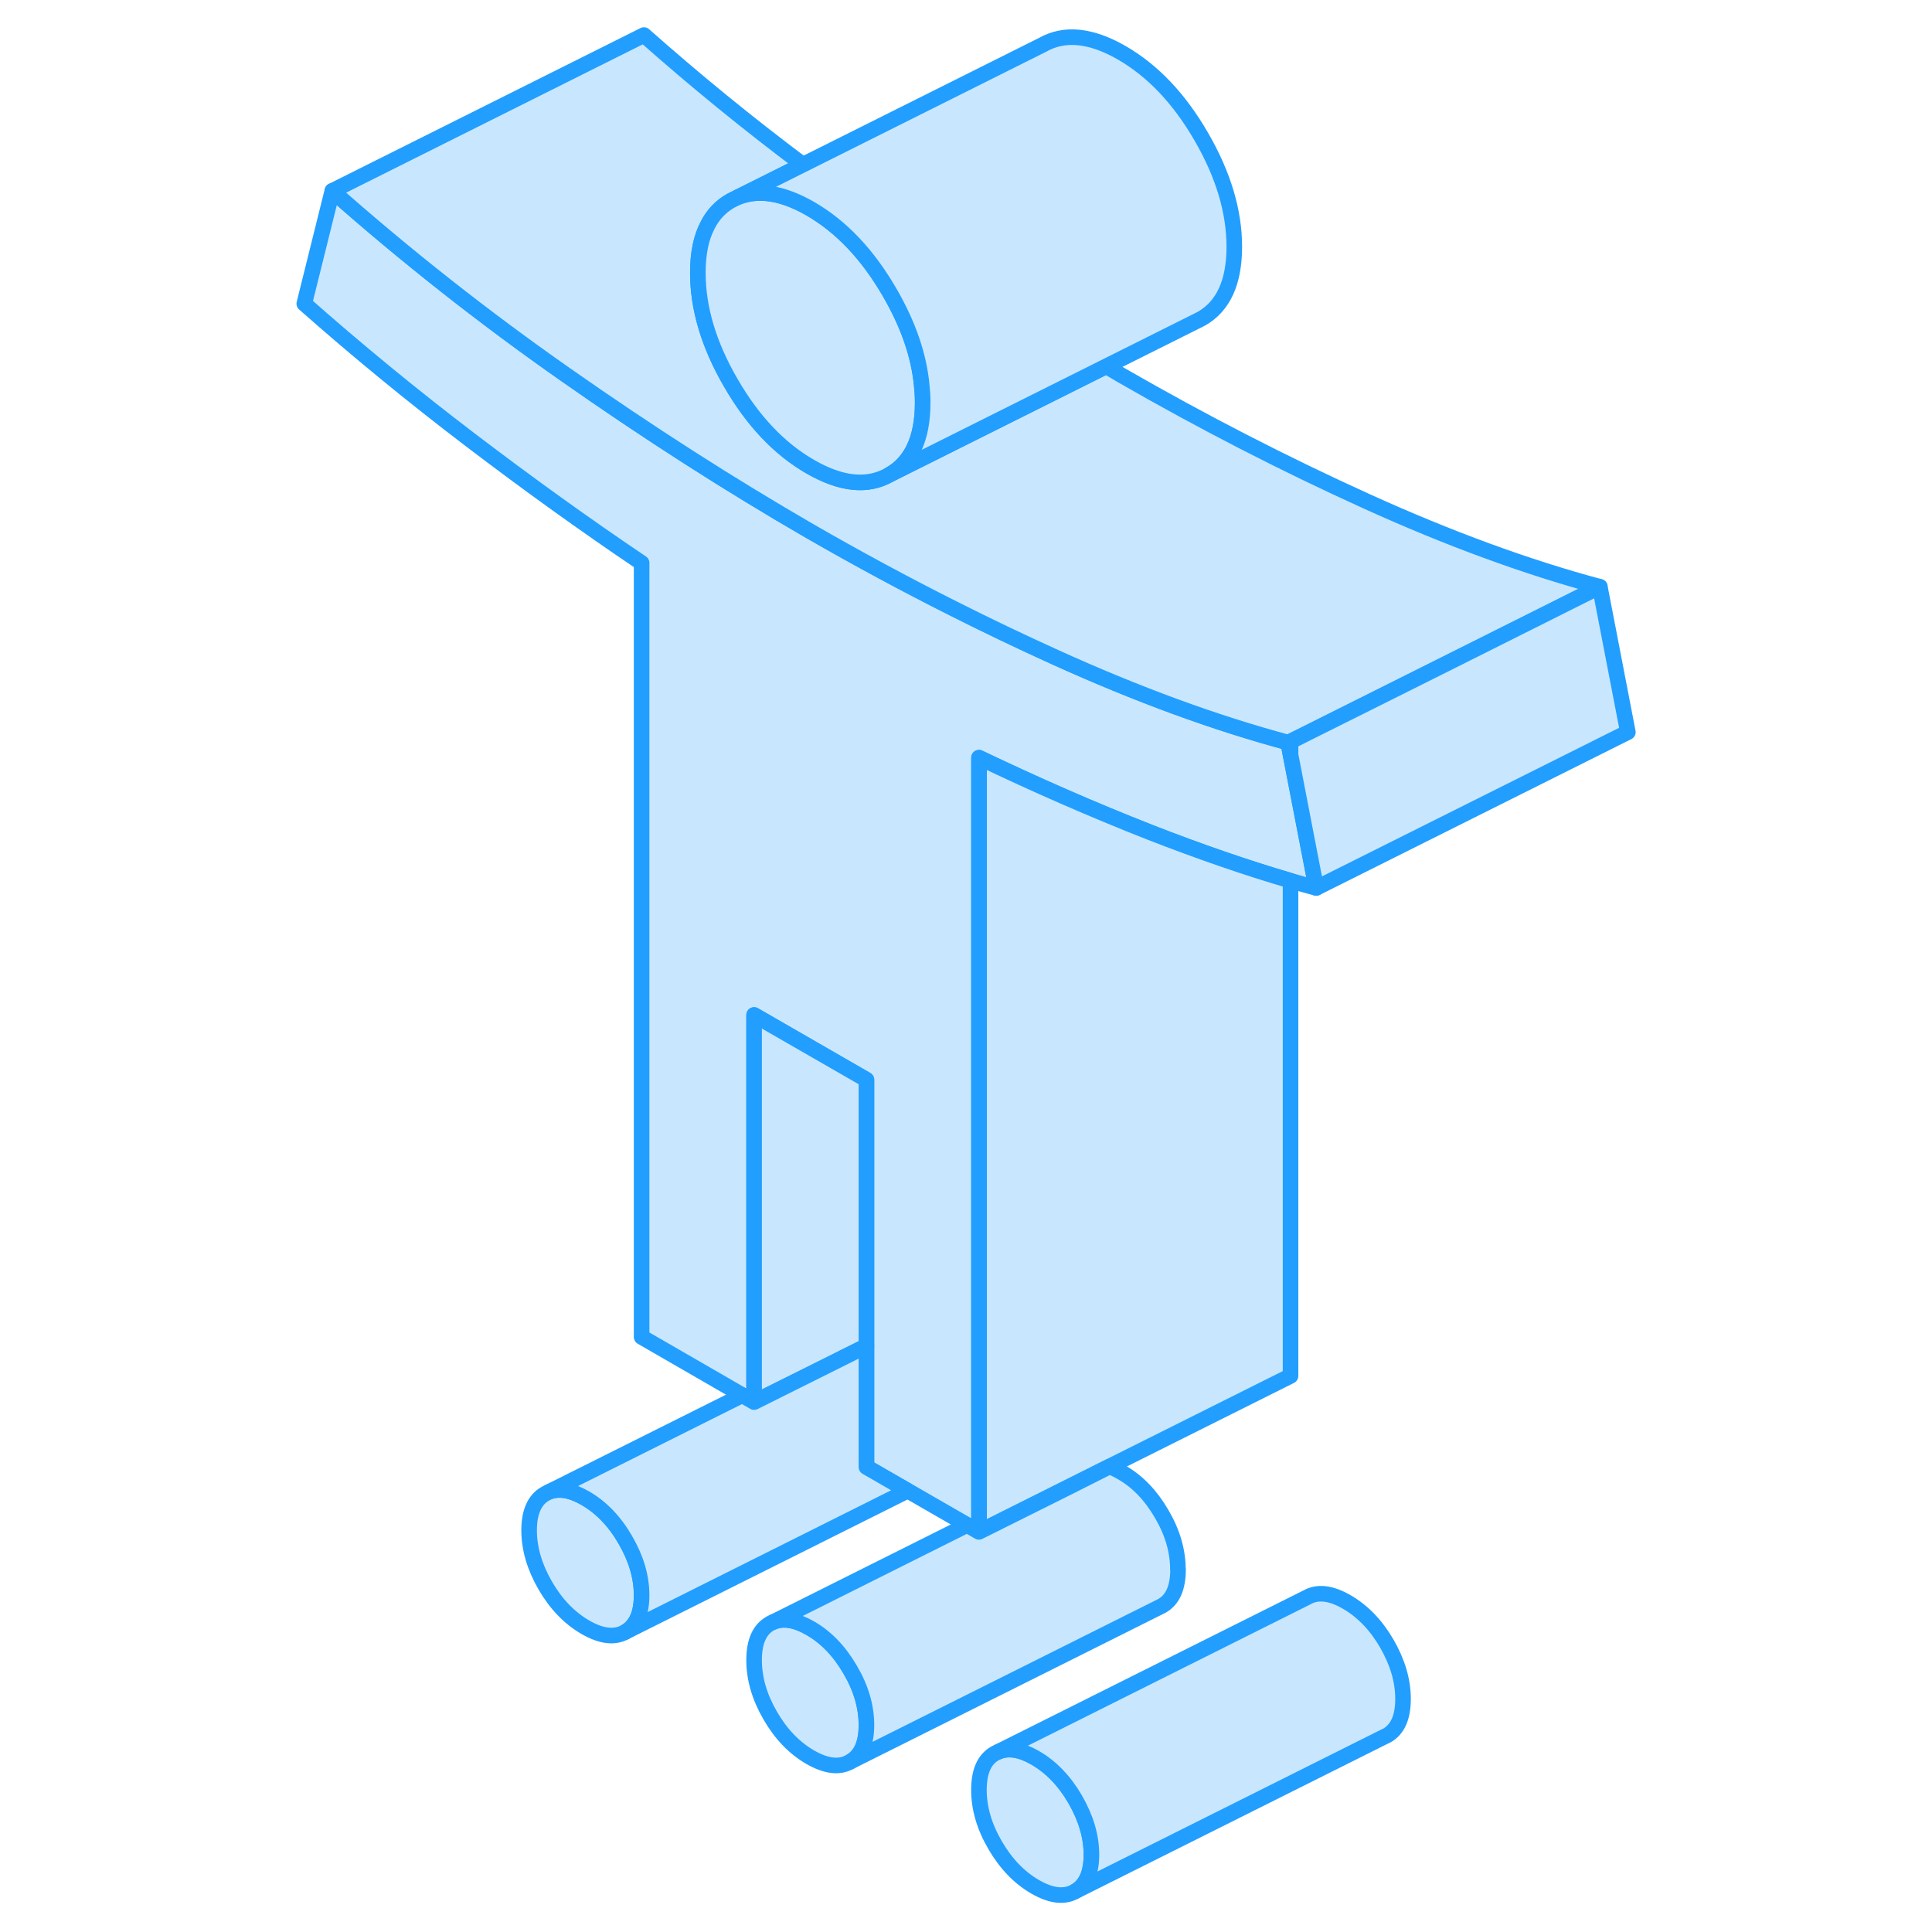 <svg width="48" height="48" viewBox="0 0 89 124" fill="#c8e7ff" xmlns="http://www.w3.org/2000/svg" stroke-width="1px" stroke-linecap="round" stroke-linejoin="round"><path d="M52.55 119.04C52.55 120.22 52.2 121 51.51 121.39C50.82 121.79 49.96 121.69 48.94 121.1C47.92 120.51 47.06 119.62 46.37 118.43C45.67 117.23 45.33 116.05 45.33 114.88C45.33 113.71 45.67 112.92 46.37 112.53L46.58 112.43C47.23 112.16 48.02 112.29 48.94 112.82C49.96 113.41 50.82 114.3 51.51 115.49C52.2 116.69 52.55 117.87 52.55 119.04Z" stroke="#229EFF" stroke-linejoin="round"/><path d="M38.11 110.72C38.11 111.89 37.77 112.68 37.07 113.07C36.38 113.47 35.53 113.37 34.5 112.78C33.48 112.19 32.62 111.3 31.93 110.1C31.24 108.91 30.9 107.73 30.9 106.55C30.9 105.37 31.24 104.6 31.93 104.2L32.14 104.1C32.79 103.83 33.58 103.97 34.5 104.5C35.53 105.09 36.38 105.98 37.07 107.17C37.77 108.36 38.11 109.55 38.11 110.72Z" stroke="#229EFF" stroke-linejoin="round"/><path d="M23.68 102.39C23.68 103.56 23.33 104.34 22.64 104.74C21.95 105.13 21.09 105.03 20.07 104.44C19.05 103.85 18.19 102.96 17.5 101.77C16.81 100.58 16.46 99.39 16.46 98.22C16.46 97.05 16.81 96.26 17.5 95.87L17.74 95.75C18.39 95.5 19.17 95.64 20.07 96.16C21.09 96.75 21.95 97.64 22.64 98.84C23.33 100.03 23.68 101.21 23.68 102.39Z" stroke="#229EFF" stroke-linejoin="round"/><path d="M66.98 56.99C66.43 56.84 65.88 56.69 65.33 56.53C62.46 55.69 59.46 54.65 56.33 53.43C52.61 51.97 48.94 50.36 45.33 48.63V98.31L44.57 97.87L40.75 95.67L38.11 94.15V69.3L30.9 65.14V89.98L30.14 89.54L23.68 85.81V36.13C20.07 33.7 16.4 31.06 12.67 28.22C8.94 25.38 5.4 22.47 2.03 19.49L3.83 12.25C8.52 16.4 13.51 20.34 18.81 24.05C24.1 27.76 29.33 31.11 34.5 34.1C37.54 35.85 40.6 37.5 43.68 39.05C45.84 40.14 48.02 41.18 50.2 42.17C55.49 44.57 60.48 46.4 65.18 47.66L65.33 48.44L66.98 56.99Z" stroke="#229EFF" stroke-linejoin="round"/><path d="M65.18 47.66L65.33 48.44V47.59L65.18 47.66Z" stroke="#229EFF" stroke-linejoin="round"/><path d="M85.18 37.66L74.84 42.83L65.33 47.59L65.18 47.66C60.48 46.4 55.49 44.57 50.2 42.17C48.02 41.18 45.84 40.14 43.68 39.05C40.6 37.5 37.54 35.85 34.5 34.1C29.33 31.11 24.1 27.76 18.81 24.05C13.51 20.34 8.52 16.4 3.83 12.25L23.83 2.25C27.08 5.13 30.48 7.91 34.03 10.57L29.85 12.66L29.41 12.88C28.76 13.25 28.25 13.78 27.91 14.47C27.49 15.27 27.29 16.28 27.29 17.51C27.29 19.78 27.99 22.14 29.41 24.58C30.82 27.02 32.52 28.81 34.5 29.95C36.49 31.1 38.19 31.27 39.6 30.46L43.68 28.42L53.5 23.51C53.83 23.71 54.17 23.91 54.5 24.1C59.68 27.08 64.91 29.77 70.2 32.17C75.49 34.57 80.48 36.4 85.18 37.66Z" stroke="#229EFF" stroke-linejoin="round"/><path d="M41.72 25.84C41.72 28.12 41.01 29.66 39.6 30.46C38.19 31.27 36.49 31.1 34.5 29.95C32.52 28.81 30.82 27.02 29.41 24.58C27.99 22.14 27.29 19.78 27.29 17.51C27.29 16.28 27.49 15.27 27.91 14.47C28.25 13.78 28.76 13.25 29.41 12.88L29.85 12.66C31.17 12.13 32.72 12.37 34.5 13.39C36.49 14.54 38.19 16.33 39.6 18.77C40.79 20.82 41.48 22.81 41.66 24.75C41.7 25.12 41.72 25.48 41.72 25.84Z" stroke="#229EFF" stroke-linejoin="round"/><path d="M72.55 109.04C72.55 110.22 72.2 111 71.51 111.39L71.3 111.49L51.51 121.39C52.2 121 52.55 120.22 52.55 119.04C52.55 117.86 52.2 116.69 51.51 115.49C50.82 114.3 49.96 113.41 48.94 112.82C48.02 112.29 47.23 112.16 46.58 112.43L66.37 102.53C67.06 102.13 67.92 102.23 68.94 102.82C69.96 103.41 70.82 104.3 71.51 105.49C72.2 106.69 72.55 107.87 72.55 109.04Z" stroke="#229EFF" stroke-linejoin="round"/><path d="M65.33 56.53V88.31L53.71 94.12L51.03 95.46L45.34 98.31V48.63C48.95 50.36 52.62 51.97 56.34 53.43C59.47 54.65 62.47 55.69 65.34 56.53H65.33Z" stroke="#229EFF" stroke-linejoin="round"/><path d="M61.72 15.84C61.72 18.12 61.01 19.66 59.6 20.46L59.16 20.68L53.5 23.51L43.68 28.42L39.6 30.46C41.01 29.66 41.72 28.12 41.72 25.84C41.72 25.48 41.7 25.12 41.66 24.75C41.48 22.81 40.79 20.82 39.6 18.77C38.19 16.33 36.49 14.54 34.5 13.39C32.72 12.37 31.17 12.13 29.85 12.66L34.03 10.57L49.41 2.88C50.82 2.08 52.52 2.25 54.5 3.39C56.49 4.54 58.19 6.33 59.6 8.77C61.01 11.2 61.72 13.56 61.72 15.84Z" stroke="#229EFF" stroke-linejoin="round"/><path d="M86.98 46.99L66.98 56.99L65.33 48.45V47.59L74.84 42.84L85.18 37.66L86.98 46.99Z" stroke="#229EFF" stroke-linejoin="round"/><path d="M38.11 69.3V86.39L36.59 87.14V87.15L30.9 89.98V65.15L38.11 69.3Z" stroke="#229EFF" stroke-linejoin="round"/><path d="M23.68 102.39C23.68 101.21 23.33 100.03 22.64 98.84C21.95 97.64 21.09 96.75 20.07 96.16C19.17 95.64 18.39 95.5 17.74 95.75L30.14 89.55L30.9 89.99L36.59 87.15L38.11 86.39V94.16L40.75 95.68L22.64 104.74C23.33 104.34 23.68 103.56 23.68 102.39Z" stroke="#229EFF" stroke-linejoin="round"/><path d="M58.11 100.72C58.11 101.89 57.77 102.68 57.07 103.07L37.07 113.07C37.77 112.68 38.11 111.89 38.11 110.72C38.11 109.55 37.77 108.36 37.07 107.17C36.38 105.98 35.53 105.09 34.5 104.5C33.58 103.97 32.79 103.83 32.14 104.1L44.57 97.88L45.33 98.32L51.02 95.48L53.7 94.13C53.96 94.21 54.21 94.34 54.49 94.5C55.52 95.09 56.37 95.98 57.06 97.17C57.76 98.36 58.1 99.55 58.1 100.72H58.11Z" stroke="#229EFF" stroke-linejoin="round"/></svg>